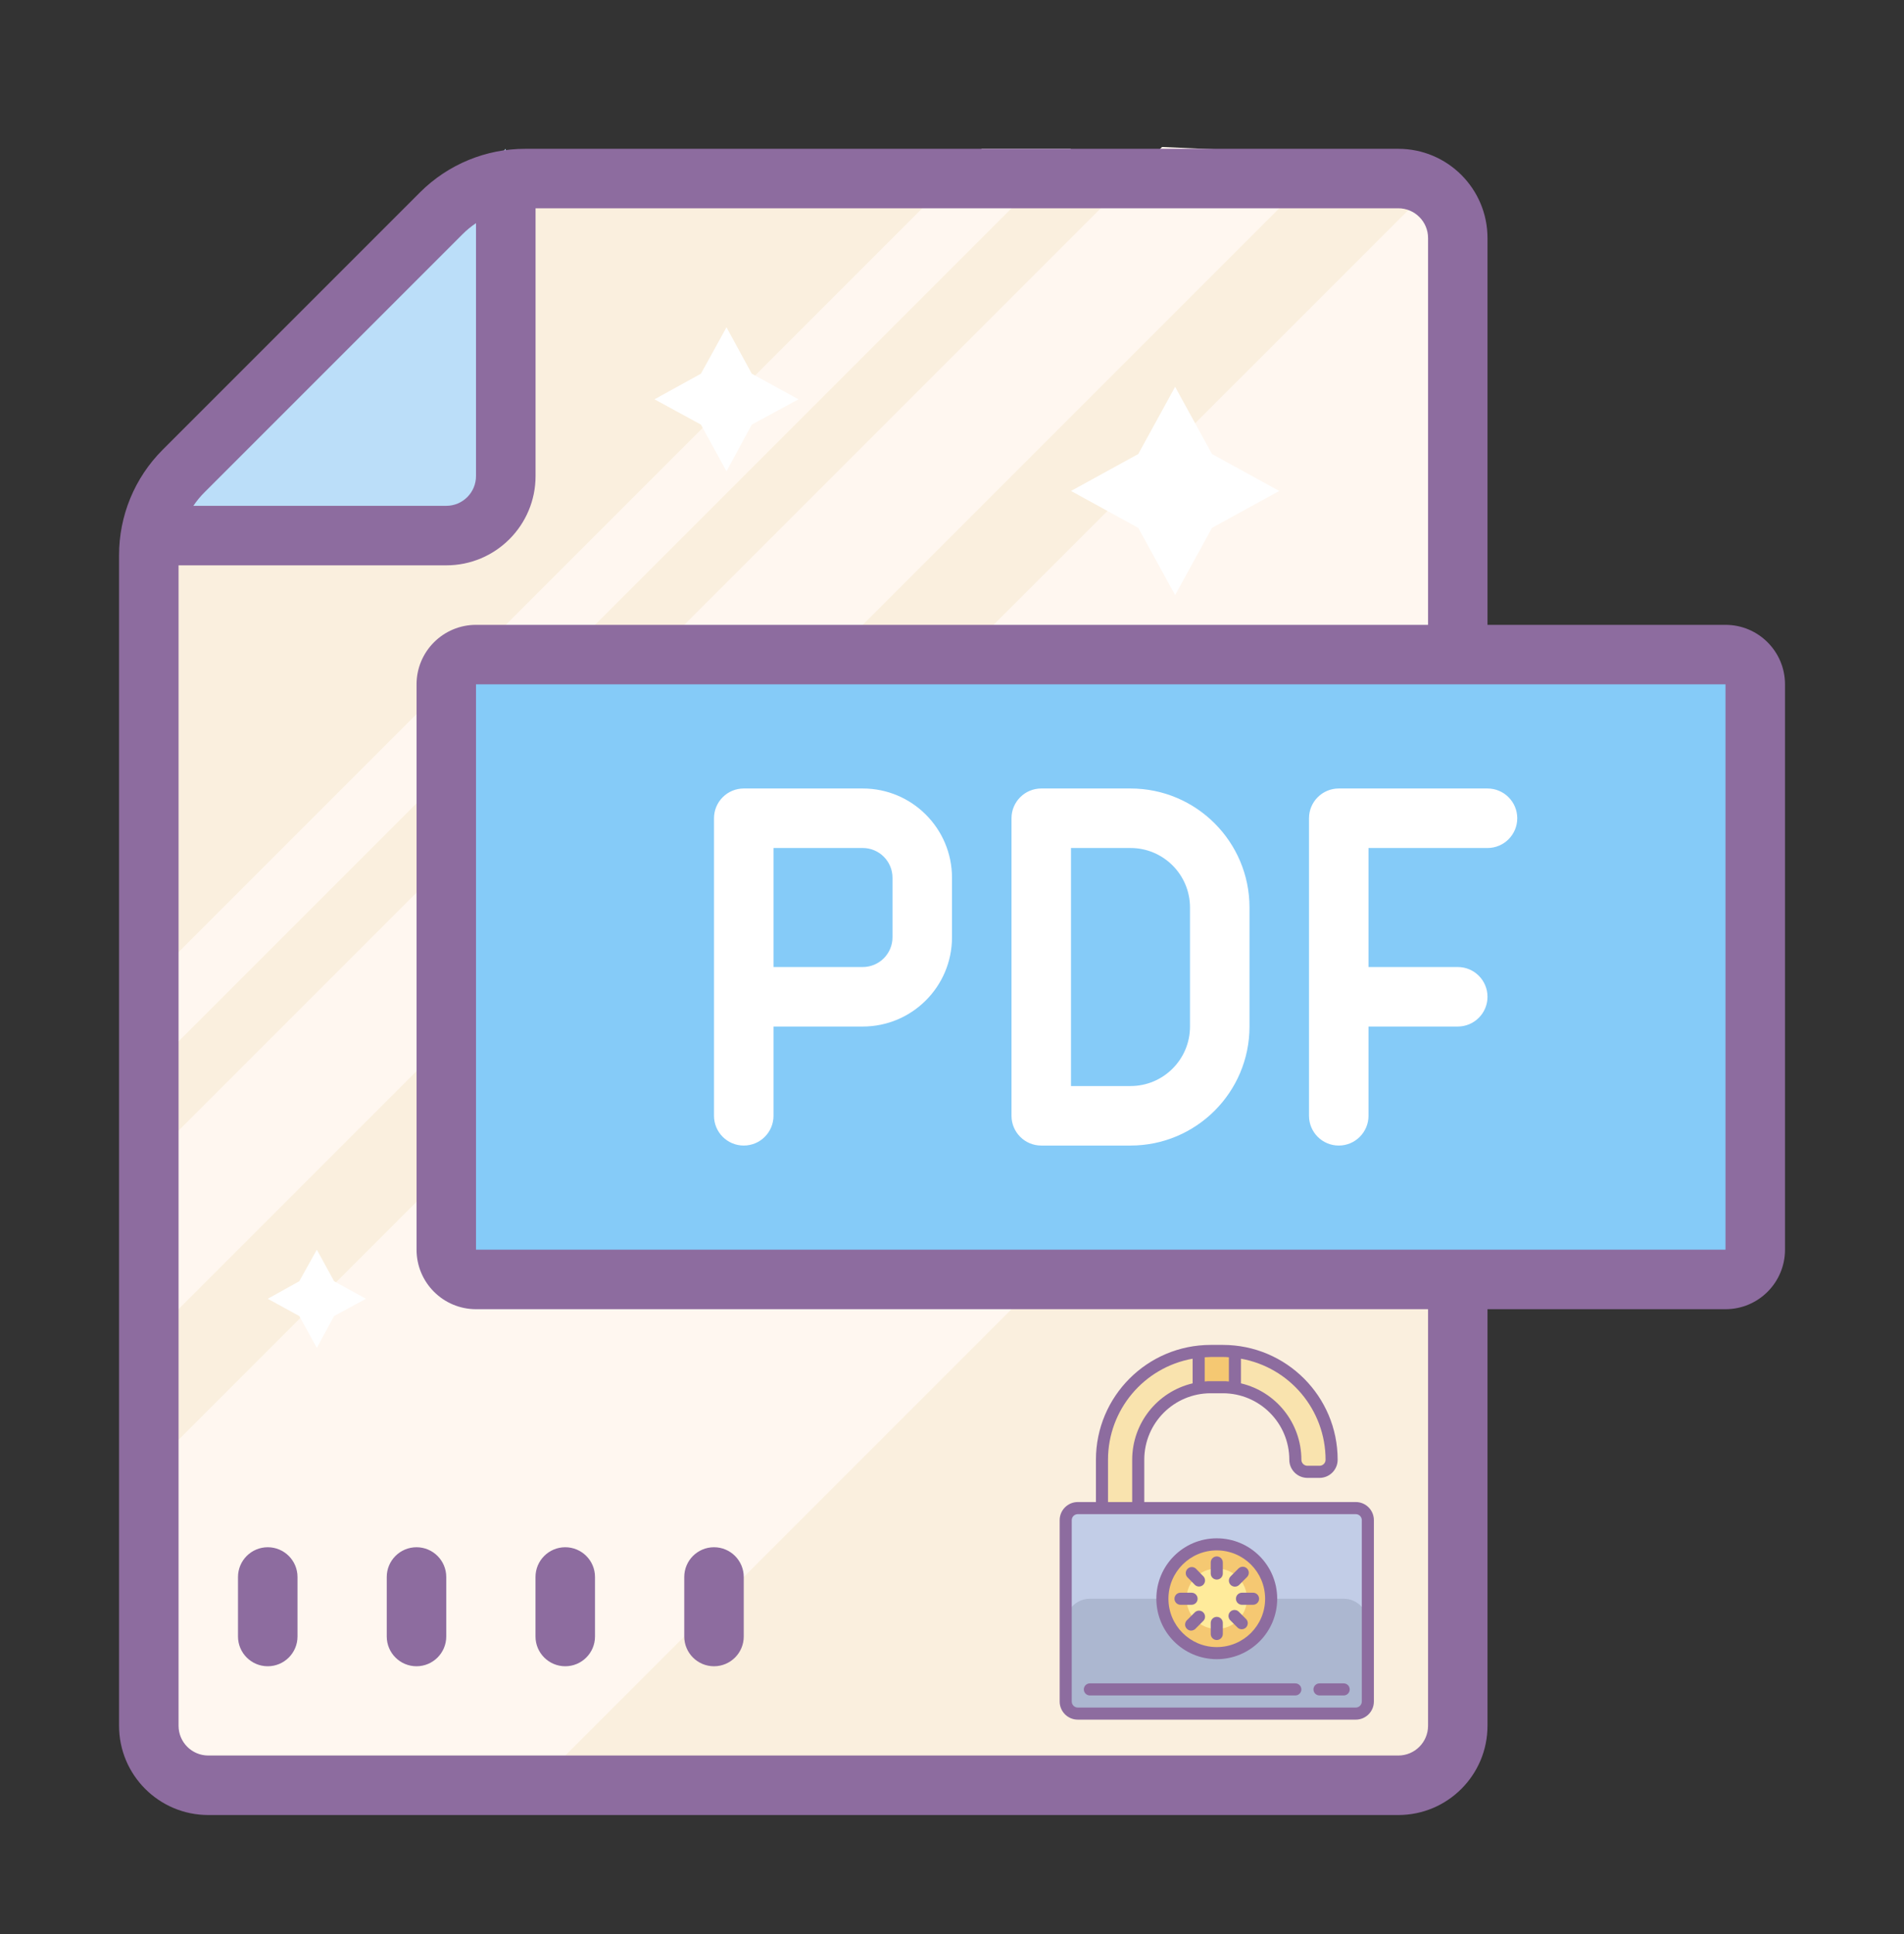 <?xml version="1.0" encoding="utf-8"?>
<svg width="64px" height="65px" viewBox="0 0 64 65" version="1.1" xmlns:xlink="http://www.w3.org/1999/xlink" xmlns="http://www.w3.org/2000/svg">
  <rect x="0" y="0" width="64" height="65" fill="#333333" stroke="none"/>
  <desc>Created with Lunacy</desc>
  <defs>
    <path d="M0 0L64 0L64 64L0 64L0 0Z" id="path_1" />
    <path d="M0 0L13 0L13 13L0 13L0 0Z" id="path_2" />
    <clipPath id="mask_1">
      <use xlink:href="#path_1" />
    </clipPath>
    <clipPath id="mask_2">
      <use xlink:href="#path_2" />
    </clipPath>
  </defs>
  <g id="Group">
    <g id="pdf">
      <path d="M0 0L64 0L64 64L0 64L0 0Z" id="Background" fill="none" stroke="none" />
      <g clip-path="url(#mask_1)">
        <path d="M12.24 4.76837e-07L41 4.76837e-07C42.657 4.76837e-07 44 1.343 44 3L44 51C44 52.657 42.657 54 41 54L3 54C1.343 54 0 52.657 0 51L0 12.24C0.001 11.445 0.317 10.682 0.88 10.12L10.12 0.88C10.682 0.317 11.445 0.001 12.24 0L12.24 4.76837e-07Z" transform="translate(5 5.94)" id="Shape" fill="#FAEFDE" stroke="none" />
        <path d="M0 34.21L34.21 0L39.96 0.25L0.15 40.06L0 34.21ZM28.15 0.06L0 28.21L0 31.21L31.15 0.06L28.15 0.06ZM0.15 54.06L0 44.6L43.49 1.12L44.15 24.06L14.15 54.06L0.15 54.06Z" transform="translate(4.85 4.94)" id="Shape" fill="#FFF7F0" fill-rule="evenodd" stroke="none" />
        <path d="M15.42 0L16.27 1.56L17.84 2.42L16.27 3.27L15.42 4.84L14.56 3.27L13 2.42L14.56 1.56L15.42 0ZM31.74 4.26L30.5 2L29.26 4.26L27 5.5L29.26 6.74L30.5 9L31.74 6.74L34 5.5L31.74 4.26ZM2.23 32.06L1.65 31L1.06 32.06L0 32.65L1.06 33.23L1.65 34.3L2.23 33.23L3.3 32.65L2.23 32.06Z" transform="translate(9 11)" id="Shape" fill="#FFFFFF" fill-rule="evenodd" stroke="none" />
        <path d="M12 0L12 12L0 12L12 0L12 0Z" transform="translate(5 5)" id="Shape" fill="#BBDEF9" stroke="none" />
        <path d="M0 0L44 0L44 21L0 21L0 0Z" transform="translate(15 22)" id="Shape" fill="#85CBF8" stroke="none" />
        <g id="Group-3" transform="translate(8 52)">
          <path d="M1 0C0.448 0 0 0.448 0 1L0 3C0 3.552 0.448 4 1 4C1.552 4 2 3.552 2 3L2 1C2 0.448 1.552 0 1 0ZM6 0C5.448 0 5 0.448 5 1L5 3C5 3.552 5.448 4 6 4C6.552 4 7 3.552 7 3L7 1C7 0.448 6.552 0 6 0ZM12 3C12 3.552 11.552 4 11 4C10.448 4 10 3.552 10 3L10 1C10 0.448 10.448 0 11 0C11.552 0 12 0.448 12 1L12 3ZM16 4C16.552 4 17 3.552 17 3L17 1C17 0.448 16.552 0 16 0C15.448 0 15 0.448 15 1L15 3C15 3.552 15.448 4 16 4ZM32 3C32 3.552 31.552 4 31 4C30.448 4 30 3.552 30 3L30 1C30 0.448 30.448 0 31 0C31.552 0 32 0.448 32 1L32 3Z" id="Shape" fill="#8D6C9F" fill-rule="evenodd" stroke="none" />
        </g>
        <g id="Group" transform="translate(4.002 5.001)">
          <path d="M45.998 15.999L45.998 3C45.998 1.343 44.655 7.98495e-06 42.998 7.98495e-06L13.66 7.98495e-06C12.333 -0.002 11.059 0.523 10.12 1.46L1.46 10.12C0.523 11.059 -0.002 12.333 1.56962e-05 13.66L1.52194e-05 52.999C1.52194e-05 54.656 1.343 55.999 3 55.999L42.998 55.999C44.655 55.999 45.998 54.656 45.998 52.999L45.998 38.999L53.998 38.999C55.103 38.999 55.998 38.103 55.998 36.999L55.998 17.999C55.998 16.894 55.102 15.999 53.998 15.999L45.998 15.999ZM44 52.999C44 53.551 43.552 53.999 43 53.999L3 53.999C2.448 53.999 2 53.551 2 52.999L2 13.999L11 13.999C12.657 13.999 14 12.655 14 10.999L14 1.999L43 1.999C43.552 1.999 44 2.446 44 2.999L44 15.999L12 15.999C10.895 15.999 10 16.894 10 17.999L10 36.999C10 38.103 10.895 38.999 12 38.999L44 38.999L44 52.999ZM11.998 2.499C11.832 2.61 11.678 2.737 11.538 2.879L2.878 11.539C2.736 11.679 2.609 11.833 2.498 11.999L10.998 11.999C11.55 11.999 11.998 11.551 11.998 10.999L11.998 2.499ZM11.998 36.999L53.998 36.999L53.998 17.998L11.998 17.998L11.998 36.999Z" id="Shape" fill="#8D6C9F" fill-rule="evenodd" stroke="none" />
        </g>
        <g id="Group-2" transform="translate(24 26.5)">
          <path d="M1 12C1.552 12 2 11.552 2 11L2 8L5 8C6.657 8 8 6.657 8 5L8 3C8 1.343 6.657 0 5 0L1 0C0.448 0 0 0.448 0 1L0 11C0 11.552 0.448 12 1 12ZM11 12L14 12C16.209 12 18 10.209 18 8L18 4C18 1.791 16.209 0 14 0L11 0C10.448 0 10 0.448 10 1L10 11C10 11.552 10.448 12 11 12ZM22 11C22 11.552 21.552 12 21 12C20.448 12 20 11.552 20 11L20 1C20 0.448 20.448 0 21 0L26 0C26.552 0 27 0.448 27 1C27 1.552 26.552 2 26 2L22 2L22 6L25 6C25.552 6 26 6.448 26 7C26 7.552 25.552 8 25 8L22 8L22 11ZM5 2L2 2L2 6L5 6C5.552 6 6 5.552 6 5L6 3C6 2.448 5.552 2 5 2ZM14 2L12 2L12 10L14 10C15.105 10 16 9.105 16 8L16 4C16 2.895 15.105 2 14 2Z" id="Shape" fill="#FFFFFF" fill-rule="evenodd" stroke="none" />
        </g>
      </g>
    </g>
    <g id="padlock" transform="translate(34.4 45.2)">
      <path d="M0 0L13 0L13 13L0 13L0 0Z" id="Background" fill="none" stroke="none" />
      <g clip-path="url(#mask_2)">
        <path d="M0 3.859L0 5.281L1.219 5.281L1.219 3.656C1.219 2.31 2.31 1.219 3.656 1.219L4.062 1.219C5.409 1.219 6.5 2.31 6.5 3.656L6.5 4.062L7.719 4.062L7.719 3.859C7.719 1.728 5.991 0 3.859 0L3.859 0C1.728 0 0 1.728 0 3.859L0 3.859Z" transform="translate(2.641 0.203)" id="Shape" fill="#F9E3AE" stroke="none" />
        <path d="M0 0L1.219 0L1.219 1.219L0 1.219L0 0Z" transform="translate(5.891 0.203)" id="Shape" fill="#F5C872" stroke="none" />
        <path d="M0 1.219L0 0.609C0 0.441 0.059 0.297 0.178 0.178C0.297 0.059 0.441 0 0.609 0L9.547 0C9.715 0 9.859 0.059 9.978 0.178C10.097 0.297 10.156 0.441 10.156 0.609L10.156 6.297C10.156 6.465 10.097 6.609 9.978 6.728C9.859 6.847 9.715 6.906 9.547 6.906L0.609 6.906C0.441 6.906 0.297 6.847 0.178 6.728C0.059 6.609 0 6.465 0 6.297L0 1.219Z" transform="translate(1.422 5.484)" id="Rectangle" fill="#C2CDE7" stroke="none" />
        <path d="M0.812 0L9.344 0C9.792 0 10.156 0.364 10.156 0.812L10.156 3.25C10.156 3.587 9.883 3.859 9.547 3.859L0.609 3.859C0.273 3.859 0 3.587 0 3.25L0 0.812C0 0.364 0.364 0 0.812 0L0.812 0Z" transform="translate(1.422 8.531)" id="Shape" fill="#ACB7D0" stroke="none" />
        <path d="M1.828 0C0.818 0 0 0.818 0 1.828C0 2.838 0.818 3.656 1.828 3.656C2.838 3.656 3.656 2.838 3.656 1.828C3.656 0.818 2.838 0 1.828 0L1.828 0Z" transform="translate(4.672 6.703)" id="Shape" fill="#F5C872" stroke="none" />
        <path d="M1.016 0C0.455 0 0 0.455 0 1.016C0 1.577 0.455 2.031 1.016 2.031C1.577 2.031 2.031 1.577 2.031 1.016C2.031 0.455 1.577 0 1.016 0L1.016 0Z" transform="translate(5.484 7.516)" id="Shape" fill="#FFEB9B" stroke="none" />
        <path d="M2.844 5.281L9.953 5.281C10.29 5.281 10.562 5.554 10.562 5.891L10.562 11.984C10.562 12.321 10.29 12.594 9.953 12.594L0.609 12.594C0.273 12.594 0 12.321 0 11.984L0 5.891C0 5.554 0.273 5.281 0.609 5.281L1.219 5.281L1.219 3.859C1.219 1.728 2.947 0 5.078 0L5.484 0C7.616 0 9.344 1.728 9.344 3.859C9.344 4.196 9.071 4.469 8.734 4.469L8.328 4.469C7.992 4.469 7.719 4.196 7.719 3.859C7.719 2.625 6.718 1.625 5.484 1.625L5.078 1.625C3.844 1.625 2.844 2.625 2.844 3.859L2.844 5.281ZM5.688 0.416C5.62 0.406 5.553 0.406 5.484 0.406L5.078 0.406C5.009 0.406 4.942 0.416 4.875 0.416L4.875 1.229C4.942 1.219 5.009 1.219 5.078 1.219L5.484 1.219C5.553 1.219 5.62 1.219 5.688 1.229L5.688 0.416ZM1.625 3.859C1.626 2.188 2.824 0.758 4.469 0.463L4.469 1.292C3.279 1.574 2.438 2.636 2.438 3.859L2.438 5.281L1.625 5.281L1.625 3.859ZM8.938 3.859C8.938 3.972 8.847 4.062 8.734 4.062L8.328 4.062C8.216 4.062 8.125 3.972 8.125 3.859C8.124 2.636 7.284 1.574 6.094 1.292L6.094 0.463C7.739 0.758 8.936 2.188 8.938 3.859ZM9.953 12.188C10.065 12.188 10.156 12.097 10.156 11.984L10.156 5.891C10.156 5.778 10.065 5.688 9.953 5.688L0.609 5.688C0.497 5.688 0.406 5.778 0.406 5.891L0.406 11.984C0.406 12.097 0.497 12.188 0.609 12.188L9.953 12.188Z" transform="translate(1.219 0)" id="Shape" fill="#8D6C9F" fill-rule="evenodd" stroke="none" />
        <path d="M4.062 2.031C4.062 3.153 3.153 4.062 2.031 4.062C0.909 4.062 0 3.153 0 2.031C0 0.909 0.909 0 2.031 0C3.153 0 4.062 0.909 4.062 2.031ZM3.656 2.031C3.656 1.134 2.929 0.406 2.031 0.406C1.134 0.406 0.406 1.134 0.406 2.031C0.406 2.929 1.134 3.656 2.031 3.656C2.929 3.656 3.656 2.929 3.656 2.031Z" transform="translate(4.469 6.5)" id="Shape" fill="#8D6C9F" fill-rule="evenodd" stroke="none" />
        <path d="M4.672 0.575C4.672 0.687 4.581 0.778 4.469 0.778C4.357 0.778 4.266 0.687 4.266 0.575L4.266 0.203C4.266 0.091 4.357 0 4.469 0C4.581 0 4.672 0.091 4.672 0.203L4.672 0.575ZM5.222 0.957C5.184 0.995 5.132 1.016 5.078 1.016C4.997 1.015 4.923 0.966 4.892 0.891C4.86 0.815 4.877 0.729 4.934 0.67L5.198 0.406C5.277 0.327 5.406 0.326 5.485 0.405C5.565 0.484 5.566 0.613 5.486 0.693L5.222 0.957ZM3.74 0.963C3.82 1.032 3.94 1.027 4.015 0.952C4.09 0.877 4.095 0.757 4.026 0.676L3.762 0.406C3.681 0.337 3.561 0.342 3.486 0.417C3.411 0.492 3.406 0.612 3.475 0.693L3.74 0.963ZM3.825 1.422C3.825 1.31 3.734 1.219 3.622 1.219L3.25 1.219C3.138 1.219 3.047 1.31 3.047 1.422C3.047 1.534 3.138 1.625 3.25 1.625L3.622 1.625C3.734 1.625 3.825 1.534 3.825 1.422ZM5.316 1.625C5.204 1.625 5.113 1.534 5.113 1.422C5.113 1.31 5.204 1.219 5.316 1.219L5.688 1.219C5.8 1.219 5.891 1.31 5.891 1.422C5.891 1.534 5.8 1.625 5.688 1.625L5.316 1.625ZM5.451 2.388C5.376 2.463 5.256 2.468 5.176 2.399L4.912 2.135C4.843 2.054 4.847 1.934 4.922 1.859C4.997 1.784 5.117 1.779 5.198 1.848L5.462 2.112C5.531 2.193 5.526 2.313 5.451 2.388ZM3.74 1.871L3.475 2.135C3.417 2.184 3.392 2.262 3.41 2.337C3.428 2.411 3.486 2.469 3.56 2.487C3.634 2.504 3.712 2.479 3.762 2.421L4.026 2.157C4.095 2.077 4.09 1.956 4.015 1.881C3.94 1.806 3.82 1.802 3.74 1.871ZM4.672 2.606C4.672 2.718 4.581 2.809 4.469 2.809C4.357 2.809 4.266 2.718 4.266 2.606L4.266 2.234C4.266 2.122 4.357 2.031 4.469 2.031C4.581 2.031 4.672 2.122 4.672 2.234L4.672 2.606ZM0.203 4.266L7.109 4.266C7.222 4.266 7.312 4.357 7.312 4.469C7.312 4.581 7.222 4.672 7.109 4.672L0.203 4.672C0.091 4.672 0 4.581 0 4.469C0 4.357 0.091 4.266 0.203 4.266ZM8.734 4.266L7.922 4.266C7.81 4.266 7.719 4.357 7.719 4.469C7.719 4.581 7.81 4.672 7.922 4.672L8.734 4.672C8.847 4.672 8.938 4.581 8.938 4.469C8.938 4.357 8.847 4.266 8.734 4.266Z" transform="translate(2.031 7.109)" id="Shape" fill="#8D6C9F" fill-rule="evenodd" stroke="none" />
      </g>
    </g>
  </g>
</svg>